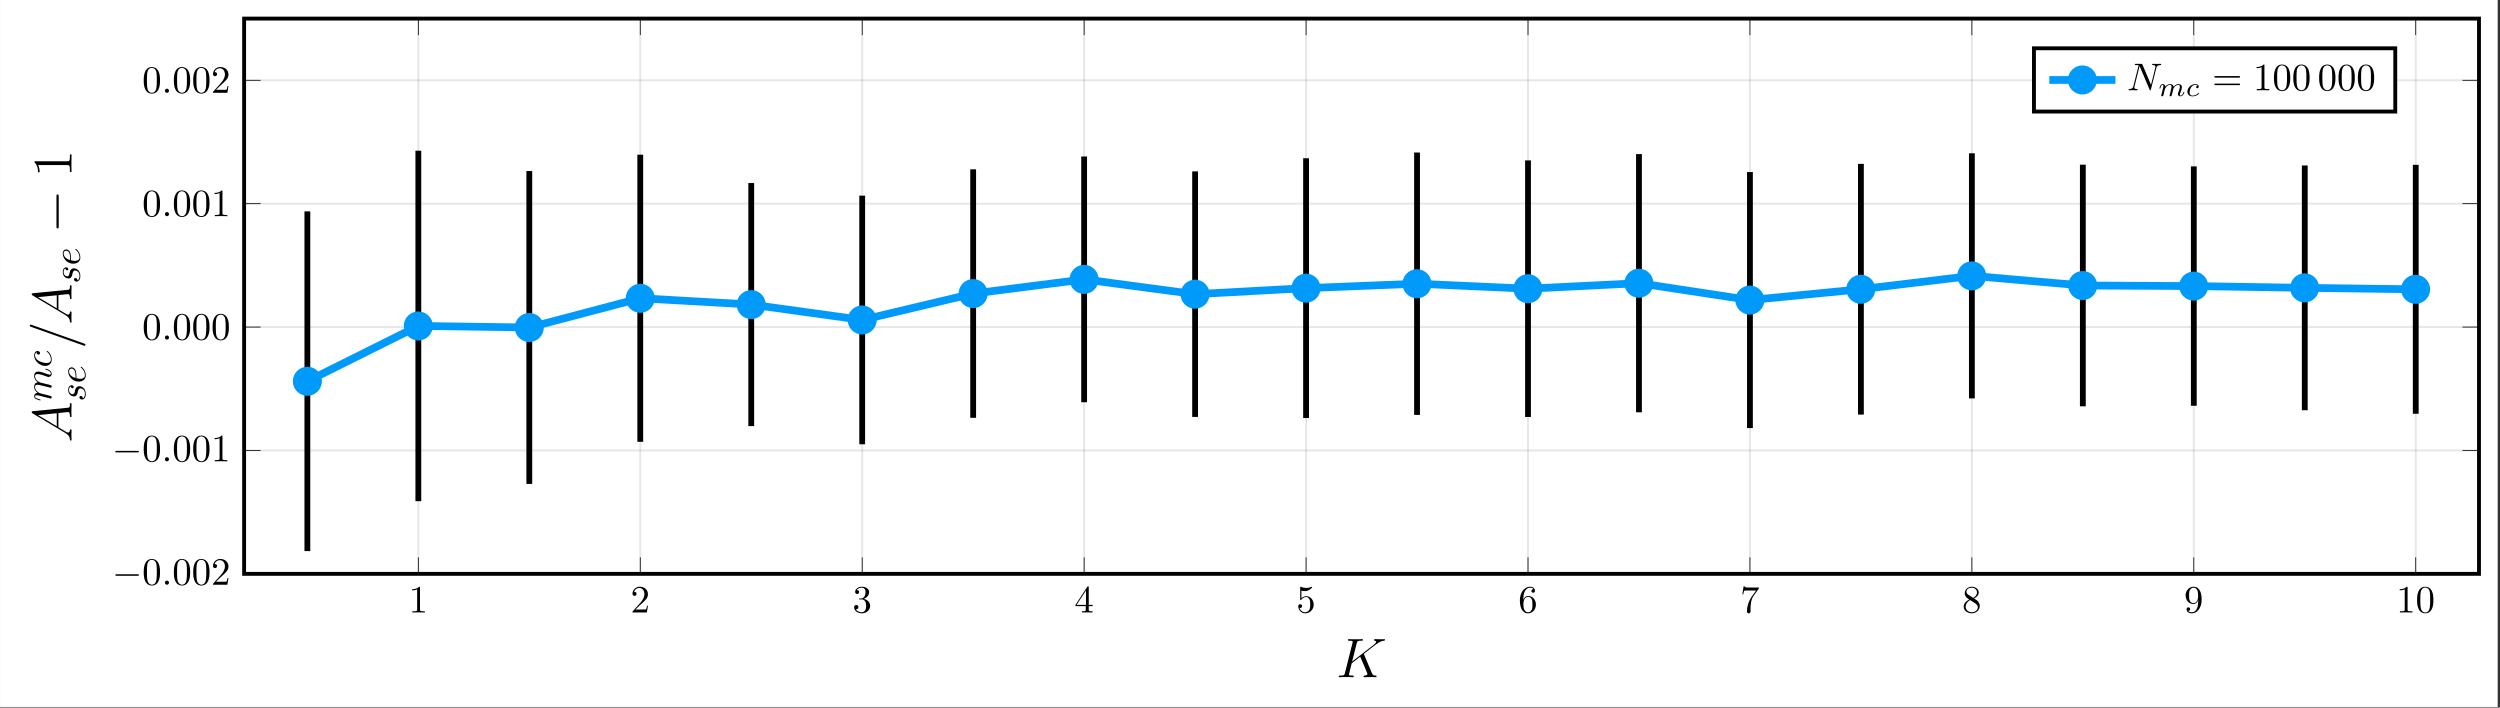 <?xml version="1.0" encoding="UTF-8"?>
<svg xmlns="http://www.w3.org/2000/svg" xmlns:xlink="http://www.w3.org/1999/xlink" width="642.374pt" height="181.806pt" viewBox="0 0 642.374 181.806" version="1.2">
<rect x="0" y="0" width="642.374" height="181.806" fill="#333333" stroke="none"/>
<defs>
<g>
<symbol overflow="visible" id="glyph-1661163015099819-0-0">
<path style="stroke:none;" d=""/>
</symbol>
<symbol overflow="visible" id="glyph-1661163015099819-0-1">
<path style="stroke:none;" d="M 2.922 -6.375 C 2.922 -6.609 2.922 -6.625 2.703 -6.625 C 2.078 -5.984 1.203 -5.984 0.891 -5.984 L 0.891 -5.688 C 1.078 -5.688 1.672 -5.688 2.188 -5.938 L 2.188 -0.781 C 2.188 -0.422 2.156 -0.312 1.266 -0.312 L 0.953 -0.312 L 0.953 0 C 1.297 -0.031 2.156 -0.031 2.562 -0.031 C 2.953 -0.031 3.828 -0.031 4.172 0 L 4.172 -0.312 L 3.859 -0.312 C 2.953 -0.312 2.922 -0.422 2.922 -0.781 Z M 2.922 -6.375 "/>
</symbol>
<symbol overflow="visible" id="glyph-1661163015099819-0-2">
<path style="stroke:none;" d="M 1.266 -0.766 L 2.312 -1.797 C 3.875 -3.172 4.469 -3.703 4.469 -4.703 C 4.469 -5.828 3.578 -6.625 2.359 -6.625 C 1.234 -6.625 0.5 -5.719 0.5 -4.828 C 0.5 -4.266 1 -4.266 1.031 -4.266 C 1.188 -4.266 1.547 -4.391 1.547 -4.797 C 1.547 -5.062 1.359 -5.312 1.016 -5.312 C 0.938 -5.312 0.922 -5.312 0.891 -5.312 C 1.109 -5.953 1.656 -6.312 2.234 -6.312 C 3.141 -6.312 3.562 -5.516 3.562 -4.703 C 3.562 -3.906 3.062 -3.109 2.516 -2.5 L 0.609 -0.375 C 0.5 -0.266 0.5 -0.234 0.5 0 L 4.188 0 L 4.469 -1.734 L 4.219 -1.734 C 4.172 -1.438 4.094 -1 4 -0.844 C 3.938 -0.766 3.281 -0.766 3.062 -0.766 Z M 1.266 -0.766 "/>
</symbol>
<symbol overflow="visible" id="glyph-1661163015099819-0-3">
<path style="stroke:none;" d="M 2.891 -3.5 C 3.703 -3.766 4.281 -4.469 4.281 -5.25 C 4.281 -6.078 3.406 -6.625 2.453 -6.625 C 1.438 -6.625 0.688 -6.031 0.688 -5.281 C 0.688 -4.953 0.906 -4.75 1.188 -4.75 C 1.5 -4.75 1.703 -4.969 1.703 -5.266 C 1.703 -5.766 1.234 -5.766 1.078 -5.766 C 1.391 -6.25 2.047 -6.375 2.406 -6.375 C 2.812 -6.375 3.359 -6.156 3.359 -5.266 C 3.359 -5.141 3.344 -4.562 3.078 -4.125 C 2.781 -3.656 2.453 -3.625 2.203 -3.609 C 2.125 -3.609 1.875 -3.578 1.812 -3.578 C 1.734 -3.578 1.656 -3.562 1.656 -3.469 C 1.656 -3.359 1.734 -3.359 1.906 -3.359 L 2.344 -3.359 C 3.156 -3.359 3.516 -2.672 3.516 -1.703 C 3.516 -0.344 2.844 -0.062 2.406 -0.062 C 1.969 -0.062 1.219 -0.234 0.875 -0.812 C 1.219 -0.766 1.531 -0.984 1.531 -1.359 C 1.531 -1.719 1.266 -1.922 0.969 -1.922 C 0.734 -1.922 0.422 -1.781 0.422 -1.344 C 0.422 -0.438 1.344 0.219 2.422 0.219 C 3.641 0.219 4.547 -0.688 4.547 -1.703 C 4.547 -2.516 3.922 -3.297 2.891 -3.5 Z M 2.891 -3.5 "/>
</symbol>
<symbol overflow="visible" id="glyph-1661163015099819-0-4">
<path style="stroke:none;" d="M 2.922 -1.641 L 2.922 -0.781 C 2.922 -0.422 2.906 -0.312 2.172 -0.312 L 1.953 -0.312 L 1.953 0 C 2.375 -0.031 2.891 -0.031 3.297 -0.031 C 3.719 -0.031 4.25 -0.031 4.656 0 L 4.656 -0.312 L 4.453 -0.312 C 3.719 -0.312 3.688 -0.422 3.688 -0.781 L 3.688 -1.641 L 4.688 -1.641 L 4.688 -1.953 L 3.688 -1.953 L 3.688 -6.484 C 3.688 -6.672 3.688 -6.734 3.531 -6.734 C 3.438 -6.734 3.406 -6.734 3.328 -6.625 L 0.281 -1.953 L 0.281 -1.641 Z M 2.984 -1.953 L 0.562 -1.953 L 2.984 -5.656 Z M 2.984 -1.953 "/>
</symbol>
<symbol overflow="visible" id="glyph-1661163015099819-0-5">
<path style="stroke:none;" d="M 4.469 -2 C 4.469 -3.188 3.656 -4.188 2.578 -4.188 C 2.094 -4.188 1.672 -4.016 1.312 -3.672 L 1.312 -5.609 C 1.516 -5.547 1.844 -5.484 2.156 -5.484 C 3.391 -5.484 4.078 -6.391 4.078 -6.516 C 4.078 -6.578 4.047 -6.625 3.984 -6.625 C 3.969 -6.625 3.953 -6.625 3.906 -6.594 C 3.703 -6.516 3.219 -6.312 2.547 -6.312 C 2.156 -6.312 1.688 -6.375 1.219 -6.594 C 1.141 -6.625 1.125 -6.625 1.109 -6.625 C 1 -6.625 1 -6.547 1 -6.375 L 1 -3.438 C 1 -3.25 1 -3.172 1.141 -3.172 C 1.219 -3.172 1.234 -3.203 1.281 -3.266 C 1.391 -3.422 1.75 -3.969 2.562 -3.969 C 3.078 -3.969 3.328 -3.5 3.406 -3.328 C 3.562 -2.953 3.578 -2.562 3.578 -2.062 C 3.578 -1.719 3.578 -1.125 3.344 -0.703 C 3.109 -0.312 2.734 -0.062 2.281 -0.062 C 1.547 -0.062 0.984 -0.594 0.812 -1.172 C 0.844 -1.172 0.875 -1.156 0.984 -1.156 C 1.312 -1.156 1.484 -1.406 1.484 -1.641 C 1.484 -1.875 1.312 -2.125 0.984 -2.125 C 0.844 -2.125 0.5 -2.062 0.5 -1.609 C 0.5 -0.75 1.188 0.219 2.297 0.219 C 3.453 0.219 4.469 -0.734 4.469 -2 Z M 4.469 -2 "/>
</symbol>
<symbol overflow="visible" id="glyph-1661163015099819-0-6">
<path style="stroke:none;" d="M 1.312 -3.266 L 1.312 -3.5 C 1.312 -6.016 2.547 -6.375 3.062 -6.375 C 3.297 -6.375 3.719 -6.312 3.938 -5.984 C 3.781 -5.984 3.391 -5.984 3.391 -5.531 C 3.391 -5.219 3.625 -5.078 3.844 -5.078 C 4 -5.078 4.297 -5.172 4.297 -5.547 C 4.297 -6.156 3.859 -6.625 3.031 -6.625 C 1.766 -6.625 0.422 -5.344 0.422 -3.141 C 0.422 -0.484 1.578 0.219 2.5 0.219 C 3.609 0.219 4.547 -0.719 4.547 -2.031 C 4.547 -3.297 3.656 -4.25 2.562 -4.25 C 1.875 -4.25 1.516 -3.75 1.312 -3.266 Z M 2.5 -0.062 C 1.875 -0.062 1.578 -0.656 1.516 -0.812 C 1.328 -1.281 1.328 -2.062 1.328 -2.25 C 1.328 -3.031 1.656 -4.016 2.547 -4.016 C 2.703 -4.016 3.172 -4.016 3.469 -3.406 C 3.656 -3.031 3.656 -2.531 3.656 -2.047 C 3.656 -1.562 3.656 -1.062 3.484 -0.703 C 3.188 -0.109 2.734 -0.062 2.5 -0.062 Z M 2.5 -0.062 "/>
</symbol>
<symbol overflow="visible" id="glyph-1661163015099819-0-7">
<path style="stroke:none;" d="M 4.734 -6.062 C 4.828 -6.188 4.828 -6.203 4.828 -6.406 L 2.406 -6.406 C 1.188 -6.406 1.172 -6.547 1.141 -6.734 L 0.891 -6.734 L 0.562 -4.672 L 0.812 -4.672 C 0.844 -4.844 0.922 -5.469 1.062 -5.578 C 1.125 -5.641 1.906 -5.641 2.031 -5.641 L 4.094 -5.641 C 3.984 -5.484 3.188 -4.406 2.969 -4.078 C 2.078 -2.734 1.75 -1.344 1.75 -0.328 C 1.75 -0.234 1.75 0.219 2.203 0.219 C 2.672 0.219 2.672 -0.234 2.672 -0.328 L 2.672 -0.844 C 2.672 -1.391 2.703 -1.938 2.781 -2.469 C 2.812 -2.703 2.953 -3.547 3.391 -4.172 Z M 4.734 -6.062 "/>
</symbol>
<symbol overflow="visible" id="glyph-1661163015099819-0-8">
<path style="stroke:none;" d="M 1.625 -4.547 C 1.172 -4.844 1.125 -5.188 1.125 -5.359 C 1.125 -5.969 1.766 -6.375 2.484 -6.375 C 3.203 -6.375 3.844 -5.859 3.844 -5.141 C 3.844 -4.578 3.453 -4.094 2.859 -3.75 Z M 3.078 -3.609 C 3.797 -3.969 4.281 -4.484 4.281 -5.141 C 4.281 -6.062 3.391 -6.625 2.484 -6.625 C 1.5 -6.625 0.688 -5.891 0.688 -4.969 C 0.688 -4.781 0.703 -4.344 1.125 -3.875 C 1.234 -3.75 1.609 -3.5 1.844 -3.328 C 1.281 -3.047 0.422 -2.484 0.422 -1.5 C 0.422 -0.453 1.438 0.219 2.484 0.219 C 3.609 0.219 4.547 -0.609 4.547 -1.672 C 4.547 -2.031 4.438 -2.484 4.062 -2.891 C 3.875 -3.109 3.719 -3.203 3.078 -3.609 Z M 2.078 -3.188 L 3.297 -2.406 C 3.578 -2.219 4.047 -1.922 4.047 -1.312 C 4.047 -0.578 3.297 -0.062 2.484 -0.062 C 1.625 -0.062 0.922 -0.672 0.922 -1.5 C 0.922 -2.078 1.234 -2.719 2.078 -3.188 Z M 2.078 -3.188 "/>
</symbol>
<symbol overflow="visible" id="glyph-1661163015099819-0-9">
<path style="stroke:none;" d="M 3.656 -3.172 L 3.656 -2.844 C 3.656 -0.516 2.625 -0.062 2.047 -0.062 C 1.875 -0.062 1.328 -0.078 1.062 -0.422 C 1.5 -0.422 1.578 -0.703 1.578 -0.875 C 1.578 -1.188 1.344 -1.328 1.125 -1.328 C 0.969 -1.328 0.672 -1.25 0.672 -0.859 C 0.672 -0.188 1.203 0.219 2.047 0.219 C 3.328 0.219 4.547 -1.141 4.547 -3.281 C 4.547 -5.953 3.406 -6.625 2.516 -6.625 C 1.969 -6.625 1.484 -6.453 1.062 -6 C 0.641 -5.547 0.422 -5.141 0.422 -4.391 C 0.422 -3.141 1.297 -2.172 2.406 -2.172 C 3.016 -2.172 3.422 -2.594 3.656 -3.172 Z M 2.422 -2.406 C 2.266 -2.406 1.797 -2.406 1.5 -3.031 C 1.312 -3.391 1.312 -3.891 1.312 -4.375 C 1.312 -4.922 1.312 -5.391 1.516 -5.75 C 1.797 -6.25 2.172 -6.375 2.516 -6.375 C 2.969 -6.375 3.297 -6.047 3.469 -5.594 C 3.594 -5.281 3.641 -4.641 3.641 -4.188 C 3.641 -3.359 3.297 -2.406 2.422 -2.406 Z M 2.422 -2.406 "/>
</symbol>
<symbol overflow="visible" id="glyph-1661163015099819-0-10">
<path style="stroke:none;" d="M 4.578 -3.188 C 4.578 -3.984 4.531 -4.781 4.188 -5.516 C 3.719 -6.469 2.906 -6.625 2.484 -6.625 C 1.891 -6.625 1.172 -6.375 0.75 -5.438 C 0.438 -4.75 0.391 -3.984 0.391 -3.188 C 0.391 -2.438 0.422 -1.547 0.844 -0.781 C 1.266 0.016 1.984 0.219 2.484 0.219 C 3.016 0.219 3.766 0.016 4.203 -0.938 C 4.531 -1.625 4.578 -2.406 4.578 -3.188 Z M 2.484 0 C 2.094 0 1.5 -0.25 1.328 -1.203 C 1.219 -1.797 1.219 -2.719 1.219 -3.297 C 1.219 -3.938 1.219 -4.594 1.297 -5.141 C 1.484 -6.312 2.234 -6.406 2.484 -6.406 C 2.812 -6.406 3.469 -6.234 3.656 -5.25 C 3.75 -4.688 3.75 -3.938 3.75 -3.297 C 3.75 -2.562 3.75 -1.875 3.641 -1.25 C 3.5 -0.297 2.922 0 2.484 0 Z M 2.484 0 "/>
</symbol>
<symbol overflow="visible" id="glyph-1661163015099819-0-11">
<path style="stroke:none;" d="M 6.844 -3.25 C 6.984 -3.25 7.172 -3.25 7.172 -3.453 C 7.172 -3.656 6.984 -3.656 6.844 -3.656 L 0.891 -3.656 C 0.75 -3.656 0.562 -3.656 0.562 -3.453 C 0.562 -3.25 0.75 -3.25 0.891 -3.25 Z M 6.844 -1.328 C 6.984 -1.328 7.172 -1.328 7.172 -1.516 C 7.172 -1.719 6.984 -1.719 6.844 -1.719 L 0.891 -1.719 C 0.75 -1.719 0.562 -1.719 0.562 -1.516 C 0.562 -1.328 0.75 -1.328 0.891 -1.328 Z M 6.844 -1.328 "/>
</symbol>
<symbol overflow="visible" id="glyph-1661163015099819-1-0">
<path style="stroke:none;" d=""/>
</symbol>
<symbol overflow="visible" id="glyph-1661163015099819-1-1">
<path style="stroke:none;" d="M 6.562 -2.297 C 6.734 -2.297 6.906 -2.297 6.906 -2.484 C 6.906 -2.688 6.734 -2.688 6.562 -2.688 L 1.172 -2.688 C 1 -2.688 0.828 -2.688 0.828 -2.484 C 0.828 -2.297 1 -2.297 1.172 -2.297 Z M 6.562 -2.297 "/>
</symbol>
<symbol overflow="visible" id="glyph-1661163015099819-2-0">
<path style="stroke:none;" d=""/>
</symbol>
<symbol overflow="visible" id="glyph-1661163015099819-2-1">
<path style="stroke:none;" d="M 1.906 -0.531 C 1.906 -0.812 1.672 -1.062 1.391 -1.062 C 1.094 -1.062 0.859 -0.812 0.859 -0.531 C 0.859 -0.234 1.094 0 1.391 0 C 1.672 0 1.906 -0.234 1.906 -0.531 Z M 1.906 -0.531 "/>
</symbol>
<symbol overflow="visible" id="glyph-1661163015099819-2-2">
<path style="stroke:none;" d="M 7.531 -5.75 C 7.625 -6.156 7.797 -6.453 8.594 -6.484 C 8.656 -6.484 8.766 -6.5 8.766 -6.688 C 8.766 -6.703 8.766 -6.797 8.641 -6.797 C 8.312 -6.797 7.969 -6.766 7.641 -6.766 C 7.297 -6.766 6.953 -6.797 6.625 -6.797 C 6.562 -6.797 6.438 -6.797 6.438 -6.594 C 6.438 -6.484 6.547 -6.484 6.625 -6.484 C 7.188 -6.484 7.297 -6.266 7.297 -6.047 C 7.297 -6.016 7.281 -5.875 7.266 -5.844 L 6.156 -1.406 L 3.953 -6.609 C 3.875 -6.781 3.859 -6.797 3.641 -6.797 L 2.297 -6.797 C 2.094 -6.797 2.016 -6.797 2.016 -6.594 C 2.016 -6.484 2.094 -6.484 2.297 -6.484 C 2.344 -6.484 2.969 -6.484 2.969 -6.406 L 1.625 -1.062 C 1.531 -0.656 1.359 -0.344 0.562 -0.312 C 0.5 -0.312 0.391 -0.297 0.391 -0.109 C 0.391 -0.047 0.438 0 0.516 0 C 0.844 0 1.188 -0.031 1.516 -0.031 C 1.844 -0.031 2.203 0 2.531 0 C 2.594 0 2.719 0 2.719 -0.203 C 2.719 -0.297 2.625 -0.312 2.516 -0.312 C 1.938 -0.328 1.859 -0.547 1.859 -0.75 C 1.859 -0.812 1.875 -0.859 1.906 -0.969 L 3.219 -6.234 C 3.25 -6.172 3.25 -6.156 3.297 -6.047 L 5.781 -0.188 C 5.859 -0.016 5.875 0 5.969 0 C 6.078 0 6.078 -0.031 6.125 -0.203 Z M 7.531 -5.75 "/>
</symbol>
<symbol overflow="visible" id="glyph-1661163015099819-3-0">
<path style="stroke:none;" d=""/>
</symbol>
<symbol overflow="visible" id="glyph-1661163015099819-3-1">
<path style="stroke:none;" d="M 7.172 -5.781 C 7.156 -5.828 7.094 -5.953 7.094 -5.984 C 7.094 -6 7.109 -6.016 7.344 -6.203 L 8.734 -7.297 C 10.656 -8.781 11.297 -9.281 12.281 -9.375 C 12.375 -9.391 12.516 -9.391 12.516 -9.625 C 12.516 -9.719 12.484 -9.781 12.359 -9.781 C 12.203 -9.781 12.031 -9.75 11.875 -9.75 L 11.328 -9.75 C 10.891 -9.75 10.422 -9.781 9.984 -9.781 C 9.891 -9.781 9.719 -9.781 9.719 -9.531 C 9.719 -9.391 9.812 -9.375 9.906 -9.375 C 10.062 -9.359 10.25 -9.297 10.25 -9.094 C 10.25 -8.812 9.812 -8.469 9.703 -8.375 L 4.078 -4.016 L 5.266 -8.734 C 5.406 -9.234 5.438 -9.375 6.453 -9.375 C 6.719 -9.375 6.844 -9.375 6.844 -9.641 C 6.844 -9.781 6.703 -9.781 6.641 -9.781 C 6.375 -9.781 6.078 -9.75 5.797 -9.75 L 4.109 -9.75 C 3.859 -9.75 3.547 -9.781 3.281 -9.781 C 3.172 -9.781 3.016 -9.781 3.016 -9.516 C 3.016 -9.375 3.141 -9.375 3.359 -9.375 C 4.234 -9.375 4.234 -9.25 4.234 -9.094 C 4.234 -9.062 4.234 -8.984 4.172 -8.766 L 2.234 -1.062 C 2.109 -0.562 2.078 -0.422 1.078 -0.422 C 0.797 -0.422 0.656 -0.422 0.656 -0.156 C 0.656 0 0.781 0 0.875 0 C 1.141 0 1.438 -0.031 1.703 -0.031 L 3.375 -0.031 C 3.656 -0.031 3.953 0 4.234 0 C 4.344 0 4.5 0 4.5 -0.266 C 4.5 -0.422 4.375 -0.422 4.156 -0.422 C 3.281 -0.422 3.281 -0.531 3.281 -0.672 C 3.281 -0.781 3.359 -1.125 3.422 -1.359 L 3.984 -3.578 L 6.156 -5.281 C 6.578 -4.375 7.344 -2.531 7.922 -1.125 C 7.969 -1.047 8 -0.953 8 -0.859 C 8 -0.438 7.422 -0.422 7.297 -0.422 C 7.172 -0.422 7.016 -0.422 7.016 -0.141 C 7.016 0 7.172 0 7.219 0 C 7.719 0 8.25 -0.031 8.75 -0.031 L 9.438 -0.031 C 9.656 -0.031 9.906 0 10.109 0 C 10.203 0 10.359 0 10.359 -0.266 C 10.359 -0.422 10.234 -0.422 10.094 -0.422 C 9.562 -0.438 9.375 -0.547 9.156 -1.062 Z M 7.172 -5.781 "/>
</symbol>
<symbol overflow="visible" id="glyph-1661163015099819-4-0">
<path style="stroke:none;" d=""/>
</symbol>
<symbol overflow="visible" id="glyph-1661163015099819-4-1">
<path style="stroke:none;" d="M -1.594 -2.438 C -0.75 -1.938 -0.453 -1.453 -0.422 -0.766 C -0.406 -0.609 -0.406 -0.484 -0.141 -0.484 C -0.062 -0.484 0 -0.562 0 -0.656 C 0 -0.922 -0.031 -1.562 -0.031 -1.812 C -0.031 -2.234 0 -2.688 0 -3.094 C 0 -3.188 0 -3.359 -0.266 -3.359 C -0.406 -3.359 -0.422 -3.234 -0.422 -3.156 C -0.438 -2.828 -0.562 -2.547 -0.906 -2.547 C -1.109 -2.547 -1.266 -2.641 -1.578 -2.828 L -3.375 -3.906 L -3.375 -7.562 C -3.25 -7.578 -3.141 -7.578 -3.016 -7.594 C -2.641 -7.641 -1.141 -7.812 -0.875 -7.812 C -0.438 -7.812 -0.422 -7.078 -0.422 -6.844 C -0.422 -6.688 -0.422 -6.531 -0.156 -6.531 C 0 -6.531 0 -6.656 0 -6.75 C 0 -6.984 -0.031 -7.281 -0.031 -7.516 L -0.031 -8.344 C -0.031 -9.219 0 -9.844 0 -9.859 C 0 -9.953 0 -10.109 -0.266 -10.109 C -0.422 -10.109 -0.422 -9.984 -0.422 -9.766 C -0.422 -8.984 -0.547 -8.969 -0.969 -8.922 L -9.922 -8.047 C -10.203 -8.031 -10.234 -7.969 -10.234 -7.812 C -10.234 -7.672 -10.203 -7.578 -9.984 -7.453 Z M -3.797 -4.156 L -8.609 -7.031 L -3.797 -7.516 Z M -3.797 -4.156 "/>
</symbol>
<symbol overflow="visible" id="glyph-1661163015099819-4-2">
<path style="stroke:none;" d="M -10.219 -6.141 C -10.234 -6.141 -10.438 -6.234 -10.469 -6.234 C -10.641 -6.234 -10.75 -6.094 -10.75 -5.969 C -10.75 -5.906 -10.75 -5.781 -10.438 -5.656 L 3.047 -0.859 C 3.062 -0.859 3.281 -0.781 3.312 -0.781 C 3.484 -0.781 3.578 -0.922 3.578 -1.031 C 3.578 -1.125 3.562 -1.25 3.266 -1.344 Z M -10.219 -6.141 "/>
</symbol>
<symbol overflow="visible" id="glyph-1661163015099819-5-0">
<path style="stroke:none;" d=""/>
</symbol>
<symbol overflow="visible" id="glyph-1661163015099819-5-1">
<path style="stroke:none;" d="M -0.594 -0.875 C -0.438 -0.844 -0.203 -0.781 -0.156 -0.781 C 0.016 -0.781 0.109 -0.922 0.109 -1.078 C 0.109 -1.188 0.031 -1.375 -0.172 -1.438 C -0.188 -1.453 -0.656 -1.578 -0.906 -1.625 L -1.797 -1.844 C -2.016 -1.906 -2.234 -1.969 -2.469 -2.016 C -2.641 -2.062 -2.922 -2.141 -2.969 -2.156 C -3.281 -2.297 -4.188 -2.828 -4.188 -3.766 C -4.188 -4.219 -3.812 -4.312 -3.484 -4.312 C -3.234 -4.312 -2.953 -4.234 -2.656 -4.156 L -1.5 -3.875 L -0.75 -3.688 C -0.547 -3.641 -0.203 -3.547 -0.156 -3.547 C 0.016 -3.547 0.109 -3.688 0.109 -3.844 C 0.109 -4.156 -0.141 -4.203 -0.453 -4.297 C -1.016 -4.422 -2.469 -4.797 -2.859 -4.891 C -2.984 -4.922 -4.188 -5.438 -4.188 -6.531 C -4.188 -6.953 -3.844 -7.062 -3.484 -7.062 C -2.922 -7.062 -1.781 -6.656 -1.25 -6.453 C -1.016 -6.359 -0.906 -6.312 -0.703 -6.312 C -0.234 -6.312 0.109 -6.672 0.109 -7.141 C 0.109 -8.078 -1.344 -8.438 -1.422 -8.438 C -1.516 -8.438 -1.516 -8.344 -1.516 -8.328 C -1.516 -8.219 -1.5 -8.219 -1.344 -8.172 C -0.812 -8.016 -0.109 -7.703 -0.109 -7.156 C -0.109 -6.984 -0.203 -6.922 -0.438 -6.922 C -0.688 -6.922 -0.922 -7 -1.141 -7.094 C -1.656 -7.281 -2.766 -7.703 -3.328 -7.703 C -3.984 -7.703 -4.406 -7.312 -4.406 -6.562 C -4.406 -5.812 -3.969 -5.312 -3.438 -4.938 C -3.562 -4.922 -3.906 -4.891 -4.141 -4.625 C -4.344 -4.375 -4.406 -4.047 -4.406 -3.797 C -4.406 -2.906 -3.766 -2.422 -3.531 -2.25 C -4.094 -2.203 -4.406 -1.781 -4.406 -1.328 C -4.406 -0.875 -4.016 -0.688 -3.828 -0.594 C -3.484 -0.422 -2.891 -0.281 -2.859 -0.281 C -2.766 -0.281 -2.766 -0.391 -2.766 -0.406 C -2.766 -0.5 -2.781 -0.516 -3 -0.578 C -3.703 -0.75 -4.188 -0.953 -4.188 -1.297 C -4.188 -1.469 -4.094 -1.609 -3.719 -1.609 C -3.516 -1.609 -3.406 -1.578 -2.891 -1.453 Z M -0.594 -0.875 "/>
</symbol>
<symbol overflow="visible" id="glyph-1661163015099819-5-2">
<path style="stroke:none;" d="M -3.781 -3.938 C -3.781 -3.781 -3.781 -3.641 -3.641 -3.5 C -3.5 -3.344 -3.328 -3.328 -3.25 -3.328 C -3.016 -3.328 -2.906 -3.5 -2.906 -3.688 C -2.906 -3.984 -3.141 -4.25 -3.547 -4.25 C -4.031 -4.25 -4.406 -3.781 -4.406 -3.078 C -4.406 -1.734 -2.969 -0.406 -1.578 -0.406 C -0.672 -0.406 0.109 -0.984 0.109 -2.016 C 0.109 -3.438 -0.953 -4.281 -1.062 -4.281 C -1.125 -4.281 -1.188 -4.219 -1.188 -4.156 C -1.188 -4.109 -1.172 -4.094 -1.094 -4.031 C -0.109 -3.25 -0.109 -2.156 -0.109 -2.047 C -0.109 -1.406 -0.594 -1.141 -1.188 -1.141 C -1.609 -1.141 -2.562 -1.344 -3.188 -1.688 C -3.75 -1.984 -4.188 -2.531 -4.188 -3.078 C -4.188 -3.422 -4.047 -3.797 -3.781 -3.938 Z M -3.781 -3.938 "/>
</symbol>
<symbol overflow="visible" id="glyph-1661163015099819-5-3">
<path style="stroke:none;" d="M -3.719 -3.891 C -3.719 -3.609 -3.5 -3.406 -3.281 -3.406 C -3.141 -3.406 -2.984 -3.5 -2.984 -3.719 C -2.984 -3.938 -3.156 -4.188 -3.547 -4.188 C -3.984 -4.188 -4.406 -3.75 -4.406 -3 C -4.406 -1.688 -3.391 -1.312 -2.953 -1.312 C -2.172 -1.312 -2.016 -2.047 -1.953 -2.344 C -1.859 -2.859 -1.75 -3.375 -1.203 -3.375 C -0.953 -3.375 -0.109 -3.141 -0.109 -1.953 C -0.109 -1.812 -0.109 -1.047 -0.641 -0.812 C -0.594 -1.188 -0.891 -1.438 -1.172 -1.438 C -1.391 -1.438 -1.516 -1.281 -1.516 -1.078 C -1.516 -0.812 -1.297 -0.516 -0.859 -0.516 C -0.281 -0.516 0.109 -1.078 0.109 -1.938 C 0.109 -3.547 -1.094 -3.938 -1.547 -3.938 C -1.906 -3.938 -2.156 -3.75 -2.266 -3.641 C -2.547 -3.359 -2.594 -3.078 -2.688 -2.641 C -2.766 -2.281 -2.844 -1.875 -3.281 -1.875 C -3.578 -1.875 -4.188 -2.125 -4.188 -3 C -4.188 -3.25 -4.109 -3.75 -3.719 -3.891 Z M -3.719 -3.891 "/>
</symbol>
<symbol overflow="visible" id="glyph-1661163015099819-5-4">
<path style="stroke:none;" d="M -2.297 -1.859 C -2.297 -2.156 -2.312 -2.891 -2.531 -3.391 C -2.828 -4.078 -3.406 -4.125 -3.547 -4.125 C -3.984 -4.125 -4.406 -3.75 -4.406 -3.062 C -4.406 -1.953 -3.438 -0.453 -1.688 -0.453 C -0.672 -0.453 0.109 -1.047 0.109 -2.016 C 0.109 -3.438 -0.953 -4.281 -1.062 -4.281 C -1.125 -4.281 -1.188 -4.219 -1.188 -4.156 C -1.188 -4.109 -1.172 -4.094 -1.094 -4.031 C -0.109 -3.25 -0.109 -2.156 -0.109 -2.047 C -0.109 -1.266 -0.953 -1.172 -1.266 -1.172 C -1.391 -1.172 -1.688 -1.188 -2.297 -1.328 Z M -2.516 -1.391 C -4.031 -1.781 -4.188 -2.812 -4.188 -3.062 C -4.188 -3.531 -3.891 -3.797 -3.547 -3.797 C -2.516 -3.797 -2.516 -2.203 -2.516 -1.797 Z M -2.516 -1.391 "/>
</symbol>
<symbol overflow="visible" id="glyph-1661163015099819-6-0">
<path style="stroke:none;" d=""/>
</symbol>
<symbol overflow="visible" id="glyph-1661163015099819-6-1">
<path style="stroke:none;" d="M -3.297 -9.438 C -3.297 -9.688 -3.297 -9.938 -3.578 -9.938 C -3.875 -9.938 -3.875 -9.688 -3.875 -9.438 L -3.875 -1.688 C -3.875 -1.453 -3.875 -1.188 -3.578 -1.188 C -3.297 -1.188 -3.297 -1.453 -3.297 -1.688 Z M -3.297 -9.438 "/>
</symbol>
<symbol overflow="visible" id="glyph-1661163015099819-7-0">
<path style="stroke:none;" d=""/>
</symbol>
<symbol overflow="visible" id="glyph-1661163015099819-7-1">
<path style="stroke:none;" d="M -9.188 -4.125 C -9.516 -4.125 -9.531 -4.125 -9.531 -3.844 C -9.141 -3.5 -8.609 -2.781 -8.609 -1.297 L -8.203 -1.297 C -8.203 -1.641 -8.203 -2.344 -8.562 -3.141 L -1.109 -3.141 C -0.594 -3.141 -0.422 -3.094 -0.422 -1.828 L -0.422 -1.391 L 0 -1.391 C -0.031 -1.781 -0.031 -3.172 -0.031 -3.641 C -0.031 -4.109 -0.031 -5.484 0 -5.875 L -0.422 -5.875 L -0.422 -5.438 C -0.422 -4.172 -0.594 -4.125 -1.109 -4.125 Z M -9.188 -4.125 "/>
</symbol>
<symbol overflow="visible" id="glyph-1661163015099819-8-0">
<path style="stroke:none;" d=""/>
</symbol>
<symbol overflow="visible" id="glyph-1661163015099819-8-1">
<path style="stroke:none;" d="M 3.031 -0.562 C 2.984 -0.422 2.922 -0.188 2.922 -0.156 C 2.922 0 3.047 0.062 3.156 0.062 C 3.297 0.062 3.406 -0.016 3.438 -0.078 C 3.469 -0.141 3.531 -0.375 3.562 -0.516 C 3.594 -0.641 3.672 -0.969 3.719 -1.141 C 3.75 -1.297 3.797 -1.453 3.828 -1.609 C 3.906 -1.906 3.906 -1.922 4.047 -2.141 C 4.266 -2.484 4.625 -2.875 5.156 -2.875 C 5.547 -2.875 5.578 -2.562 5.578 -2.391 C 5.578 -1.969 5.281 -1.203 5.156 -0.906 C 5.094 -0.703 5.062 -0.641 5.062 -0.531 C 5.062 -0.156 5.359 0.062 5.719 0.062 C 6.422 0.062 6.719 -0.891 6.719 -1 C 6.719 -1.094 6.641 -1.094 6.609 -1.094 C 6.516 -1.094 6.516 -1.047 6.484 -0.969 C 6.328 -0.406 6.016 -0.125 5.75 -0.125 C 5.594 -0.125 5.562 -0.219 5.562 -0.375 C 5.562 -0.531 5.609 -0.625 5.734 -0.938 C 5.812 -1.156 6.094 -1.891 6.094 -2.281 C 6.094 -2.391 6.094 -2.688 5.844 -2.891 C 5.719 -2.969 5.516 -3.078 5.188 -3.078 C 4.562 -3.078 4.188 -2.656 3.953 -2.375 C 3.906 -2.969 3.406 -3.078 3.047 -3.078 C 2.469 -3.078 2.078 -2.719 1.875 -2.438 C 1.828 -2.922 1.422 -3.078 1.125 -3.078 C 0.828 -3.078 0.672 -2.859 0.578 -2.703 C 0.422 -2.438 0.328 -2.047 0.328 -2 C 0.328 -1.922 0.422 -1.922 0.453 -1.922 C 0.547 -1.922 0.547 -1.938 0.594 -2.125 C 0.703 -2.531 0.844 -2.875 1.109 -2.875 C 1.297 -2.875 1.344 -2.719 1.344 -2.531 C 1.344 -2.406 1.281 -2.141 1.219 -1.953 C 1.172 -1.766 1.109 -1.484 1.078 -1.328 L 0.844 -0.438 C 0.828 -0.344 0.781 -0.172 0.781 -0.156 C 0.781 0 0.906 0.062 1.016 0.062 C 1.141 0.062 1.25 -0.016 1.297 -0.078 C 1.328 -0.141 1.375 -0.375 1.422 -0.516 C 1.453 -0.641 1.531 -0.969 1.562 -1.141 C 1.609 -1.297 1.656 -1.453 1.688 -1.609 C 1.766 -1.891 1.781 -1.953 1.984 -2.234 C 2.172 -2.516 2.5 -2.875 3.031 -2.875 C 3.422 -2.875 3.438 -2.516 3.438 -2.391 C 3.438 -2.219 3.422 -2.125 3.312 -1.734 Z M 3.031 -0.562 "/>
</symbol>
<symbol overflow="visible" id="glyph-1661163015099819-8-2">
<path style="stroke:none;" d="M 3.047 -2.672 C 2.797 -2.625 2.703 -2.438 2.703 -2.281 C 2.703 -2.094 2.844 -2.016 2.969 -2.016 C 3.125 -2.016 3.359 -2.125 3.359 -2.469 C 3.359 -2.938 2.828 -3.078 2.453 -3.078 C 1.406 -3.078 0.438 -2.109 0.438 -1.141 C 0.438 -0.547 0.844 0.062 1.719 0.062 C 2.906 0.062 3.453 -0.625 3.453 -0.719 C 3.453 -0.766 3.391 -0.844 3.328 -0.844 C 3.297 -0.844 3.281 -0.828 3.219 -0.766 C 2.672 -0.125 1.859 -0.125 1.734 -0.125 C 1.234 -0.125 1.016 -0.469 1.016 -0.906 C 1.016 -1.094 1.109 -1.859 1.469 -2.344 C 1.734 -2.688 2.094 -2.875 2.453 -2.875 C 2.547 -2.875 2.875 -2.859 3.047 -2.672 Z M 3.047 -2.672 "/>
</symbol>
</g>
<clipPath id="clip-1661163015099819-1">
  <path d="M 0.031 0 L 641.719 0 L 641.719 181.613 L 0.031 181.613 Z M 0.031 0 "/>
</clipPath>
<clipPath id="clip-1661163015099819-2">
  <path d="M 62.727 42 L 636.938 42 L 636.938 127 L 62.727 127 Z M 62.727 42 "/>
</clipPath>
</defs>
<g id="surface1">
<g clip-path="url(#clip-1661163015099819-1)" clip-rule="nonzero">
<path style=" stroke:none;fill-rule:nonzero;fill:rgb(100%,100%,100%);fill-opacity:1;" d="M 0.031 181.613 L 644.125 181.613 L 644.125 -0.68 L 0.031 -0.68 Z M 0.031 181.613 "/>
<path style=" stroke:none;fill-rule:nonzero;fill:rgb(100%,100%,100%);fill-opacity:1;" d="M 0.027 181.613 L 0.027 0 L 641.727 0 L 641.727 181.613 Z M 0.027 181.613 "/>
</g>
<path style=" stroke:none;fill-rule:nonzero;fill:rgb(100%,100%,100%);fill-opacity:1;" d="M 62.727 147.449 L 636.938 147.449 L 636.938 4.785 L 62.727 4.785 Z M 62.727 147.449 "/>
<path style="fill:none;stroke-width:0.498;stroke-linecap:butt;stroke-linejoin:miter;stroke:rgb(0%,0%,0%);stroke-opacity:0.1;stroke-miterlimit:10;" d="M 44.811 0.001 L 44.811 142.818 M 101.892 0.001 L 101.892 142.818 M 158.976 0.001 L 158.976 142.818 M 216.06 0.001 L 216.06 142.818 M 273.144 0.001 L 273.144 142.818 M 330.225 0.001 L 330.225 142.818 M 387.309 0.001 L 387.309 142.818 M 444.393 0.001 L 444.393 142.818 M 501.474 0.001 L 501.474 142.818 M 558.558 0.001 L 558.558 142.818 " transform="matrix(0.999,0,0,-0.999,62.725,147.451)"/>
<path style="fill:none;stroke-width:0.498;stroke-linecap:butt;stroke-linejoin:miter;stroke:rgb(0%,0%,0%);stroke-opacity:0.1;stroke-miterlimit:10;" d="M 0.002 0.001 L 574.825 0.001 M 0.002 31.738 L 574.825 31.738 M 0.002 63.475 L 574.825 63.475 M 0.002 95.212 L 574.825 95.212 M 0.002 126.949 L 574.825 126.949 " transform="matrix(0.999,0,0,-0.999,62.725,147.451)"/>
<path style="fill:none;stroke-width:0.199;stroke-linecap:butt;stroke-linejoin:miter;stroke:rgb(0%,0%,0%);stroke-opacity:1;stroke-miterlimit:10;" d="M 44.811 0.001 L 44.811 4.252 M 101.892 0.001 L 101.892 4.252 M 158.976 0.001 L 158.976 4.252 M 216.06 0.001 L 216.06 4.252 M 273.144 0.001 L 273.144 4.252 M 330.225 0.001 L 330.225 4.252 M 387.309 0.001 L 387.309 4.252 M 444.393 0.001 L 444.393 4.252 M 501.474 0.001 L 501.474 4.252 M 558.558 0.001 L 558.558 4.252 M 44.811 142.818 L 44.811 138.567 M 101.892 142.818 L 101.892 138.567 M 158.976 142.818 L 158.976 138.567 M 216.06 142.818 L 216.06 138.567 M 273.144 142.818 L 273.144 138.567 M 330.225 142.818 L 330.225 138.567 M 387.309 142.818 L 387.309 138.567 M 444.393 142.818 L 444.393 138.567 M 501.474 142.818 L 501.474 138.567 M 558.558 142.818 L 558.558 138.567 " transform="matrix(0.999,0,0,-0.999,62.725,147.451)"/>
<path style="fill:none;stroke-width:0.199;stroke-linecap:butt;stroke-linejoin:miter;stroke:rgb(0%,0%,0%);stroke-opacity:1;stroke-miterlimit:10;" d="M 0.002 0.001 L 4.252 0.001 M 0.002 31.738 L 4.252 31.738 M 0.002 63.475 L 4.252 63.475 M 0.002 95.212 L 4.252 95.212 M 0.002 126.949 L 4.252 126.949 M 574.825 0.001 L 570.575 0.001 M 574.825 31.738 L 570.575 31.738 M 574.825 63.475 L 570.575 63.475 M 574.825 95.212 L 570.575 95.212 M 574.825 126.949 L 570.575 126.949 " transform="matrix(0.999,0,0,-0.999,62.725,147.451)"/>
<path style="fill:none;stroke-width:0.996;stroke-linecap:butt;stroke-linejoin:miter;stroke:rgb(0%,0%,0%);stroke-opacity:1;stroke-miterlimit:10;" d="M 0.002 0.001 L 0.002 142.818 L 574.825 142.818 L 574.825 0.001 Z M 0.002 0.001 " transform="matrix(0.999,0,0,-0.999,62.725,147.451)"/>
<g style="fill:rgb(0%,0%,0%);fill-opacity:1;">
  <use xlink:href="#glyph-1661163015099819-0-1" x="104.999" y="157.38"/>
</g>
<g style="fill:rgb(0%,0%,0%);fill-opacity:1;">
  <use xlink:href="#glyph-1661163015099819-0-2" x="162.021" y="157.38"/>
</g>
<g style="fill:rgb(0%,0%,0%);fill-opacity:1;">
  <use xlink:href="#glyph-1661163015099819-0-3" x="219.042" y="157.38"/>
</g>
<g style="fill:rgb(0%,0%,0%);fill-opacity:1;">
  <use xlink:href="#glyph-1661163015099819-0-4" x="276.063" y="157.38"/>
</g>
<g style="fill:rgb(0%,0%,0%);fill-opacity:1;">
  <use xlink:href="#glyph-1661163015099819-0-5" x="333.085" y="157.38"/>
</g>
<g style="fill:rgb(0%,0%,0%);fill-opacity:1;">
  <use xlink:href="#glyph-1661163015099819-0-6" x="390.106" y="157.38"/>
</g>
<g style="fill:rgb(0%,0%,0%);fill-opacity:1;">
  <use xlink:href="#glyph-1661163015099819-0-7" x="447.128" y="157.38"/>
</g>
<g style="fill:rgb(0%,0%,0%);fill-opacity:1;">
  <use xlink:href="#glyph-1661163015099819-0-8" x="504.15" y="157.38"/>
</g>
<g style="fill:rgb(0%,0%,0%);fill-opacity:1;">
  <use xlink:href="#glyph-1661163015099819-0-9" x="561.171" y="157.38"/>
</g>
<g style="fill:rgb(0%,0%,0%);fill-opacity:1;">
  <use xlink:href="#glyph-1661163015099819-0-1" x="615.705" y="157.38"/>
  <use xlink:href="#glyph-1661163015099819-0-10" x="620.681" y="157.38"/>
</g>
<g style="fill:rgb(0%,0%,0%);fill-opacity:1;">
  <use xlink:href="#glyph-1661163015099819-1-1" x="28.8" y="150.243"/>
</g>
<g style="fill:rgb(0%,0%,0%);fill-opacity:1;">
  <use xlink:href="#glyph-1661163015099819-0-10" x="36.541" y="150.243"/>
</g>
<g style="fill:rgb(0%,0%,0%);fill-opacity:1;">
  <use xlink:href="#glyph-1661163015099819-2-1" x="41.516" y="150.243"/>
</g>
<g style="fill:rgb(0%,0%,0%);fill-opacity:1;">
  <use xlink:href="#glyph-1661163015099819-0-10" x="44.28" y="150.243"/>
  <use xlink:href="#glyph-1661163015099819-0-10" x="49.256" y="150.243"/>
  <use xlink:href="#glyph-1661163015099819-0-2" x="54.233" y="150.243"/>
</g>
<g style="fill:rgb(0%,0%,0%);fill-opacity:1;">
  <use xlink:href="#glyph-1661163015099819-1-1" x="28.8" y="118.54"/>
</g>
<g style="fill:rgb(0%,0%,0%);fill-opacity:1;">
  <use xlink:href="#glyph-1661163015099819-0-10" x="36.541" y="118.54"/>
</g>
<g style="fill:rgb(0%,0%,0%);fill-opacity:1;">
  <use xlink:href="#glyph-1661163015099819-2-1" x="41.516" y="118.54"/>
</g>
<g style="fill:rgb(0%,0%,0%);fill-opacity:1;">
  <use xlink:href="#glyph-1661163015099819-0-10" x="44.28" y="118.54"/>
  <use xlink:href="#glyph-1661163015099819-0-10" x="49.256" y="118.54"/>
  <use xlink:href="#glyph-1661163015099819-0-1" x="54.233" y="118.54"/>
</g>
<g style="fill:rgb(0%,0%,0%);fill-opacity:1;">
  <use xlink:href="#glyph-1661163015099819-0-10" x="36.541" y="87.252"/>
</g>
<g style="fill:rgb(0%,0%,0%);fill-opacity:1;">
  <use xlink:href="#glyph-1661163015099819-2-1" x="41.516" y="87.252"/>
</g>
<g style="fill:rgb(0%,0%,0%);fill-opacity:1;">
  <use xlink:href="#glyph-1661163015099819-0-10" x="44.28" y="87.252"/>
  <use xlink:href="#glyph-1661163015099819-0-10" x="49.256" y="87.252"/>
  <use xlink:href="#glyph-1661163015099819-0-10" x="54.233" y="87.252"/>
</g>
<g style="fill:rgb(0%,0%,0%);fill-opacity:1;">
  <use xlink:href="#glyph-1661163015099819-0-10" x="36.541" y="55.549"/>
</g>
<g style="fill:rgb(0%,0%,0%);fill-opacity:1;">
  <use xlink:href="#glyph-1661163015099819-2-1" x="41.516" y="55.549"/>
</g>
<g style="fill:rgb(0%,0%,0%);fill-opacity:1;">
  <use xlink:href="#glyph-1661163015099819-0-10" x="44.28" y="55.549"/>
  <use xlink:href="#glyph-1661163015099819-0-10" x="49.256" y="55.549"/>
  <use xlink:href="#glyph-1661163015099819-0-1" x="54.233" y="55.549"/>
</g>
<g style="fill:rgb(0%,0%,0%);fill-opacity:1;">
  <use xlink:href="#glyph-1661163015099819-0-10" x="36.541" y="23.846"/>
</g>
<g style="fill:rgb(0%,0%,0%);fill-opacity:1;">
  <use xlink:href="#glyph-1661163015099819-2-1" x="41.516" y="23.846"/>
</g>
<g style="fill:rgb(0%,0%,0%);fill-opacity:1;">
  <use xlink:href="#glyph-1661163015099819-0-10" x="44.28" y="23.846"/>
  <use xlink:href="#glyph-1661163015099819-0-10" x="49.256" y="23.846"/>
  <use xlink:href="#glyph-1661163015099819-0-2" x="54.233" y="23.846"/>
</g>
<g clip-path="url(#clip-1661163015099819-2)" clip-rule="nonzero">
<path style="fill:none;stroke-width:1.993;stroke-linecap:butt;stroke-linejoin:miter;stroke:rgb(0%,60.559%,97.87%);stroke-opacity:1;stroke-miterlimit:10;" d="M 16.269 49.543 L 44.811 63.765 L 73.353 63.366 L 101.892 70.89 L 130.434 69.263 L 158.976 65.305 L 187.518 72.09 L 216.06 75.742 L 244.602 71.937 L 273.141 73.486 L 301.683 74.624 L 330.225 73.345 L 358.767 74.761 L 387.309 70.42 L 415.851 73.208 L 444.393 76.65 L 472.932 74.166 L 501.474 74.018 L 530.016 73.564 L 558.558 73.189 " transform="matrix(0.999,0,0,-0.999,62.725,147.451)"/>
</g>
<path style="fill:none;stroke-width:1.494;stroke-linecap:butt;stroke-linejoin:miter;stroke:rgb(0%,0%,0%);stroke-opacity:1;stroke-miterlimit:10;" d="M 16.269 5.855 L 16.269 93.226 " transform="matrix(0.999,0,0,-0.999,62.725,147.451)"/>
<path style="fill:none;stroke-width:1.494;stroke-linecap:butt;stroke-linejoin:miter;stroke:rgb(0%,0%,0%);stroke-opacity:1;stroke-miterlimit:10;" d="M 44.811 18.693 L 44.811 108.836 " transform="matrix(0.999,0,0,-0.999,62.725,147.451)"/>
<path style="fill:none;stroke-width:1.494;stroke-linecap:butt;stroke-linejoin:miter;stroke:rgb(0%,0%,0%);stroke-opacity:1;stroke-miterlimit:10;" d="M 73.353 23.128 L 73.353 103.608 " transform="matrix(0.999,0,0,-0.999,62.725,147.451)"/>
<path style="fill:none;stroke-width:1.494;stroke-linecap:butt;stroke-linejoin:miter;stroke:rgb(0%,0%,0%);stroke-opacity:1;stroke-miterlimit:10;" d="M 101.892 33.963 L 101.892 107.812 " transform="matrix(0.999,0,0,-0.999,62.725,147.451)"/>
<path style="fill:none;stroke-width:1.494;stroke-linecap:butt;stroke-linejoin:miter;stroke:rgb(0%,0%,0%);stroke-opacity:1;stroke-miterlimit:10;" d="M 130.434 38.007 L 130.434 100.519 " transform="matrix(0.999,0,0,-0.999,62.725,147.451)"/>
<path style="fill:none;stroke-width:1.494;stroke-linecap:butt;stroke-linejoin:miter;stroke:rgb(0%,0%,0%);stroke-opacity:1;stroke-miterlimit:10;" d="M 158.976 33.33 L 158.976 97.281 " transform="matrix(0.999,0,0,-0.999,62.725,147.451)"/>
<path style="fill:none;stroke-width:1.494;stroke-linecap:butt;stroke-linejoin:miter;stroke:rgb(0%,0%,0%);stroke-opacity:1;stroke-miterlimit:10;" d="M 187.518 40.134 L 187.518 104.05 " transform="matrix(0.999,0,0,-0.999,62.725,147.451)"/>
<path style="fill:none;stroke-width:1.494;stroke-linecap:butt;stroke-linejoin:miter;stroke:rgb(0%,0%,0%);stroke-opacity:1;stroke-miterlimit:10;" d="M 216.06 44.138 L 216.06 107.35 " transform="matrix(0.999,0,0,-0.999,62.725,147.451)"/>
<path style="fill:none;stroke-width:1.494;stroke-linecap:butt;stroke-linejoin:miter;stroke:rgb(0%,0%,0%);stroke-opacity:1;stroke-miterlimit:10;" d="M 244.602 40.361 L 244.602 103.514 " transform="matrix(0.999,0,0,-0.999,62.725,147.451)"/>
<path style="fill:none;stroke-width:1.494;stroke-linecap:butt;stroke-linejoin:miter;stroke:rgb(0%,0%,0%);stroke-opacity:1;stroke-miterlimit:10;" d="M 273.141 40.079 L 273.141 106.897 " transform="matrix(0.999,0,0,-0.999,62.725,147.451)"/>
<path style="fill:none;stroke-width:1.494;stroke-linecap:butt;stroke-linejoin:miter;stroke:rgb(0%,0%,0%);stroke-opacity:1;stroke-miterlimit:10;" d="M 301.683 40.881 L 301.683 108.367 " transform="matrix(0.999,0,0,-0.999,62.725,147.451)"/>
<path style="fill:none;stroke-width:1.494;stroke-linecap:butt;stroke-linejoin:miter;stroke:rgb(0%,0%,0%);stroke-opacity:1;stroke-miterlimit:10;" d="M 330.225 40.349 L 330.225 106.345 " transform="matrix(0.999,0,0,-0.999,62.725,147.451)"/>
<path style="fill:none;stroke-width:1.494;stroke-linecap:butt;stroke-linejoin:miter;stroke:rgb(0%,0%,0%);stroke-opacity:1;stroke-miterlimit:10;" d="M 358.767 41.554 L 358.767 107.968 " transform="matrix(0.999,0,0,-0.999,62.725,147.451)"/>
<path style="fill:none;stroke-width:1.494;stroke-linecap:butt;stroke-linejoin:miter;stroke:rgb(0%,0%,0%);stroke-opacity:1;stroke-miterlimit:10;" d="M 387.309 37.498 L 387.309 103.342 " transform="matrix(0.999,0,0,-0.999,62.725,147.451)"/>
<path style="fill:none;stroke-width:1.494;stroke-linecap:butt;stroke-linejoin:miter;stroke:rgb(0%,0%,0%);stroke-opacity:1;stroke-miterlimit:10;" d="M 415.851 40.963 L 415.851 105.45 " transform="matrix(0.999,0,0,-0.999,62.725,147.451)"/>
<path style="fill:none;stroke-width:1.494;stroke-linecap:butt;stroke-linejoin:miter;stroke:rgb(0%,0%,0%);stroke-opacity:1;stroke-miterlimit:10;" d="M 444.393 45.128 L 444.393 108.171 " transform="matrix(0.999,0,0,-0.999,62.725,147.451)"/>
<path style="fill:none;stroke-width:1.494;stroke-linecap:butt;stroke-linejoin:miter;stroke:rgb(0%,0%,0%);stroke-opacity:1;stroke-miterlimit:10;" d="M 472.932 43.09 L 472.932 105.243 " transform="matrix(0.999,0,0,-0.999,62.725,147.451)"/>
<path style="fill:none;stroke-width:1.494;stroke-linecap:butt;stroke-linejoin:miter;stroke:rgb(0%,0%,0%);stroke-opacity:1;stroke-miterlimit:10;" d="M 501.474 43.235 L 501.474 104.805 " transform="matrix(0.999,0,0,-0.999,62.725,147.451)"/>
<path style="fill:none;stroke-width:1.494;stroke-linecap:butt;stroke-linejoin:miter;stroke:rgb(0%,0%,0%);stroke-opacity:1;stroke-miterlimit:10;" d="M 530.016 42.089 L 530.016 105.039 " transform="matrix(0.999,0,0,-0.999,62.725,147.451)"/>
<path style="fill:none;stroke-width:1.494;stroke-linecap:butt;stroke-linejoin:miter;stroke:rgb(0%,0%,0%);stroke-opacity:1;stroke-miterlimit:10;" d="M 558.558 41.178 L 558.558 105.2 " transform="matrix(0.999,0,0,-0.999,62.725,147.451)"/>
<path style=" stroke:none;fill-rule:nonzero;fill:rgb(0%,60.559%,97.87%);fill-opacity:1;" d="M 82.707 97.961 C 82.707 95.902 81.039 94.23 78.977 94.23 C 76.914 94.23 75.242 95.902 75.242 97.961 C 75.242 100.023 76.914 101.695 78.977 101.695 C 81.039 101.695 82.707 100.023 82.707 97.961 Z M 82.707 97.961 "/>
<path style=" stroke:none;fill-rule:nonzero;fill:rgb(0%,60.559%,97.87%);fill-opacity:1;" d="M 111.219 83.754 C 111.219 81.691 109.547 80.023 107.488 80.023 C 105.426 80.023 103.754 81.691 103.754 83.754 C 103.754 85.816 105.426 87.484 107.488 87.484 C 109.547 87.484 111.219 85.816 111.219 83.754 Z M 111.219 83.754 "/>
<path style=" stroke:none;fill-rule:nonzero;fill:rgb(0%,60.559%,97.87%);fill-opacity:1;" d="M 139.73 84.152 C 139.73 82.09 138.059 80.418 136 80.418 C 133.938 80.418 132.266 82.09 132.266 84.152 C 132.266 86.211 133.938 87.883 136 87.883 C 138.059 87.883 139.73 86.211 139.73 84.152 Z M 139.73 84.152 "/>
<path style=" stroke:none;fill-rule:nonzero;fill:rgb(0%,60.559%,97.87%);fill-opacity:1;" d="M 168.242 76.637 C 168.242 74.578 166.57 72.906 164.508 72.906 C 162.449 72.906 160.777 74.578 160.777 76.637 C 160.777 78.699 162.449 80.371 164.508 80.371 C 166.57 80.371 168.242 78.699 168.242 76.637 Z M 168.242 76.637 "/>
<path style=" stroke:none;fill-rule:nonzero;fill:rgb(0%,60.559%,97.87%);fill-opacity:1;" d="M 196.754 78.262 C 196.754 76.199 195.082 74.531 193.02 74.531 C 190.961 74.531 189.289 76.199 189.289 78.262 C 189.289 80.324 190.961 81.992 193.02 81.992 C 195.082 81.992 196.754 80.324 196.754 78.262 Z M 196.754 78.262 "/>
<path style=" stroke:none;fill-rule:nonzero;fill:rgb(0%,60.559%,97.87%);fill-opacity:1;" d="M 225.266 82.215 C 225.266 80.152 223.594 78.484 221.531 78.484 C 219.469 78.484 217.801 80.152 217.801 82.215 C 217.801 84.277 219.469 85.945 221.531 85.945 C 223.594 85.945 225.266 84.277 225.266 82.215 Z M 225.266 82.215 "/>
<path style=" stroke:none;fill-rule:nonzero;fill:rgb(0%,60.559%,97.87%);fill-opacity:1;" d="M 253.773 75.438 C 253.773 73.375 252.105 71.703 250.043 71.703 C 247.98 71.703 246.312 73.375 246.312 75.438 C 246.312 77.496 247.98 79.168 250.043 79.168 C 252.105 79.168 253.773 77.496 253.773 75.438 Z M 253.773 75.438 "/>
<path style=" stroke:none;fill-rule:nonzero;fill:rgb(0%,60.559%,97.87%);fill-opacity:1;" d="M 282.285 71.789 C 282.285 69.727 280.613 68.055 278.555 68.055 C 276.492 68.055 274.82 69.727 274.82 71.789 C 274.82 73.848 276.492 75.52 278.555 75.52 C 280.613 75.52 282.285 73.848 282.285 71.789 Z M 282.285 71.789 "/>
<path style=" stroke:none;fill-rule:nonzero;fill:rgb(0%,60.559%,97.87%);fill-opacity:1;" d="M 310.797 75.59 C 310.797 73.527 309.125 71.859 307.066 71.859 C 305.004 71.859 303.332 73.527 303.332 75.59 C 303.332 77.652 305.004 79.32 307.066 79.32 C 309.125 79.32 310.797 77.652 310.797 75.59 Z M 310.797 75.59 "/>
<path style=" stroke:none;fill-rule:nonzero;fill:rgb(0%,60.559%,97.87%);fill-opacity:1;" d="M 339.309 74.043 C 339.309 71.98 337.637 70.309 335.574 70.309 C 333.516 70.309 331.844 71.98 331.844 74.043 C 331.844 76.102 333.516 77.773 335.574 77.773 C 337.637 77.773 339.309 76.102 339.309 74.043 Z M 339.309 74.043 "/>
<path style=" stroke:none;fill-rule:nonzero;fill:rgb(0%,60.559%,97.87%);fill-opacity:1;" d="M 367.82 72.906 C 367.82 70.844 366.148 69.176 364.086 69.176 C 362.027 69.176 360.355 70.844 360.355 72.906 C 360.355 74.969 362.027 76.637 364.086 76.637 C 366.148 76.637 367.82 74.969 367.82 72.906 Z M 367.82 72.906 "/>
<path style=" stroke:none;fill-rule:nonzero;fill:rgb(0%,60.559%,97.87%);fill-opacity:1;" d="M 396.332 74.184 C 396.332 72.121 394.66 70.449 392.598 70.449 C 390.539 70.449 388.867 72.121 388.867 74.184 C 388.867 76.242 390.539 77.914 392.598 77.914 C 394.66 77.914 396.332 76.242 396.332 74.184 Z M 396.332 74.184 "/>
<path style=" stroke:none;fill-rule:nonzero;fill:rgb(0%,60.559%,97.87%);fill-opacity:1;" d="M 424.84 72.77 C 424.84 70.707 423.172 69.035 421.109 69.035 C 419.047 69.035 417.379 70.707 417.379 72.77 C 417.379 74.832 419.047 76.5 421.109 76.5 C 423.172 76.5 424.84 74.832 424.84 72.77 Z M 424.84 72.77 "/>
<path style=" stroke:none;fill-rule:nonzero;fill:rgb(0%,60.559%,97.87%);fill-opacity:1;" d="M 453.352 77.105 C 453.352 75.043 451.684 73.375 449.621 73.375 C 447.559 73.375 445.887 75.043 445.887 77.105 C 445.887 79.168 447.559 80.836 449.621 80.836 C 451.684 80.836 453.352 79.168 453.352 77.105 Z M 453.352 77.105 "/>
<path style=" stroke:none;fill-rule:nonzero;fill:rgb(0%,60.559%,97.87%);fill-opacity:1;" d="M 481.863 74.32 C 481.863 72.262 480.191 70.59 478.133 70.59 C 476.07 70.59 474.398 72.262 474.398 74.32 C 474.398 76.383 476.07 78.055 478.133 78.055 C 480.191 78.055 481.863 76.383 481.863 74.32 Z M 481.863 74.32 "/>
<path style=" stroke:none;fill-rule:nonzero;fill:rgb(0%,60.559%,97.87%);fill-opacity:1;" d="M 510.375 70.883 C 510.375 68.82 508.703 67.152 506.645 67.152 C 504.582 67.152 502.91 68.82 502.91 70.883 C 502.91 72.945 504.582 74.613 506.645 74.613 C 508.703 74.613 510.375 72.945 510.375 70.883 Z M 510.375 70.883 "/>
<path style=" stroke:none;fill-rule:nonzero;fill:rgb(0%,60.559%,97.87%);fill-opacity:1;" d="M 538.887 73.363 C 538.887 71.301 537.215 69.633 535.152 69.633 C 533.094 69.633 531.422 71.301 531.422 73.363 C 531.422 75.426 533.094 77.098 535.152 77.098 C 537.215 77.098 538.887 75.426 538.887 73.363 Z M 538.887 73.363 "/>
<path style=" stroke:none;fill-rule:nonzero;fill:rgb(0%,60.559%,97.87%);fill-opacity:1;" d="M 567.398 73.512 C 567.398 71.449 565.727 69.777 563.664 69.777 C 561.605 69.777 559.934 71.449 559.934 73.512 C 559.934 75.57 561.605 77.242 563.664 77.242 C 565.727 77.242 567.398 75.57 567.398 73.512 Z M 567.398 73.512 "/>
<path style=" stroke:none;fill-rule:nonzero;fill:rgb(0%,60.559%,97.87%);fill-opacity:1;" d="M 595.91 73.965 C 595.91 71.902 594.238 70.23 592.176 70.23 C 590.113 70.23 588.445 71.902 588.445 73.965 C 588.445 76.027 590.113 77.695 592.176 77.695 C 594.238 77.695 595.91 76.027 595.91 73.965 Z M 595.91 73.965 "/>
<path style=" stroke:none;fill-rule:nonzero;fill:rgb(0%,60.559%,97.87%);fill-opacity:1;" d="M 624.418 74.34 C 624.418 72.277 622.75 70.605 620.688 70.605 C 618.625 70.605 616.957 72.277 616.957 74.34 C 616.957 76.398 618.625 78.07 620.688 78.07 C 622.75 78.07 624.418 76.398 624.418 74.34 Z M 624.418 74.34 "/>
<g style="fill:rgb(0%,0%,0%);fill-opacity:1;">
  <use xlink:href="#glyph-1661163015099819-3-1" x="343.344" y="174.006"/>
</g>
<g style="fill:rgb(0%,0%,0%);fill-opacity:1;">
  <use xlink:href="#glyph-1661163015099819-4-1" x="18.384" y="113.692"/>
</g>
<g style="fill:rgb(0%,0%,0%);fill-opacity:1;">
  <use xlink:href="#glyph-1661163015099819-5-1" x="13.184" y="103.173"/>
  <use xlink:href="#glyph-1661163015099819-5-2" x="13.184" y="94.435"/>
</g>
<g style="fill:rgb(0%,0%,0%);fill-opacity:1;">
  <use xlink:href="#glyph-1661163015099819-5-3" x="21.927" y="103.173"/>
  <use xlink:href="#glyph-1661163015099819-5-4" x="21.927" y="98.507"/>
</g>
<g style="fill:rgb(0%,0%,0%);fill-opacity:1;">
  <use xlink:href="#glyph-1661163015099819-4-2" x="18.384" y="89.63"/>
</g>
<g style="fill:rgb(0%,0%,0%);fill-opacity:1;">
  <use xlink:href="#glyph-1661163015099819-4-1" x="18.384" y="83.388"/>
</g>
<g style="fill:rgb(0%,0%,0%);fill-opacity:1;">
  <use xlink:href="#glyph-1661163015099819-5-3" x="20.534" y="72.874"/>
  <use xlink:href="#glyph-1661163015099819-5-4" x="20.534" y="68.209"/>
</g>
<g style="fill:rgb(0%,0%,0%);fill-opacity:1;">
  <use xlink:href="#glyph-1661163015099819-6-1" x="18.384" y="59.893"/>
</g>
<g style="fill:rgb(0%,0%,0%);fill-opacity:1;">
  <use xlink:href="#glyph-1661163015099819-7-1" x="18.384" y="45.562"/>
</g>
<path style="fill-rule:nonzero;fill:rgb(100%,100%,100%);fill-opacity:1;stroke-width:0.996;stroke-linecap:butt;stroke-linejoin:miter;stroke:rgb(0%,0%,0%);stroke-opacity:1;stroke-miterlimit:10;" d="M 460.36 118.906 L 553.291 118.906 L 553.291 135.177 L 460.36 135.177 Z M 460.36 118.906 " transform="matrix(0.999,0,0,-0.999,62.725,147.451)"/>
<path style="fill:none;stroke-width:1.993;stroke-linecap:butt;stroke-linejoin:miter;stroke:rgb(0%,60.559%,97.87%);stroke-opacity:1;stroke-miterlimit:10;" d="M -0.001 -0.001 L 17.01 -0.001 " transform="matrix(0.999,0,0,-0.999,526.571,20.546)"/>
<path style=" stroke:none;fill-rule:nonzero;fill:rgb(0%,60.559%,97.87%);fill-opacity:1;" d="M 538.797 20.547 C 538.797 18.484 537.129 16.812 535.066 16.812 C 533.004 16.812 531.332 18.484 531.332 20.547 C 531.332 22.605 533.004 24.277 535.066 24.277 C 537.129 24.277 538.797 22.605 538.797 20.547 Z M 538.797 20.547 "/>
<g style="fill:rgb(0%,0%,0%);fill-opacity:1;">
  <use xlink:href="#glyph-1661163015099819-2-2" x="546.547" y="23.2"/>
</g>
<g style="fill:rgb(0%,0%,0%);fill-opacity:1;">
  <use xlink:href="#glyph-1661163015099819-8-1" x="554.542" y="24.693"/>
  <use xlink:href="#glyph-1661163015099819-8-2" x="561.604" y="24.693"/>
</g>
<g style="fill:rgb(0%,0%,0%);fill-opacity:1;">
  <use xlink:href="#glyph-1661163015099819-0-11" x="568.423" y="23.2"/>
</g>
<g style="fill:rgb(0%,0%,0%);fill-opacity:1;">
  <use xlink:href="#glyph-1661163015099819-0-1" x="578.921" y="23.2"/>
  <use xlink:href="#glyph-1661163015099819-0-10" x="583.897" y="23.2"/>
  <use xlink:href="#glyph-1661163015099819-0-10" x="588.873" y="23.2"/>
</g>
<g style="fill:rgb(0%,0%,0%);fill-opacity:1;">
  <use xlink:href="#glyph-1661163015099819-0-10" x="595.511" y="23.2"/>
  <use xlink:href="#glyph-1661163015099819-0-10" x="600.487" y="23.2"/>
  <use xlink:href="#glyph-1661163015099819-0-10" x="605.463" y="23.2"/>
</g>
</g>
</svg>

